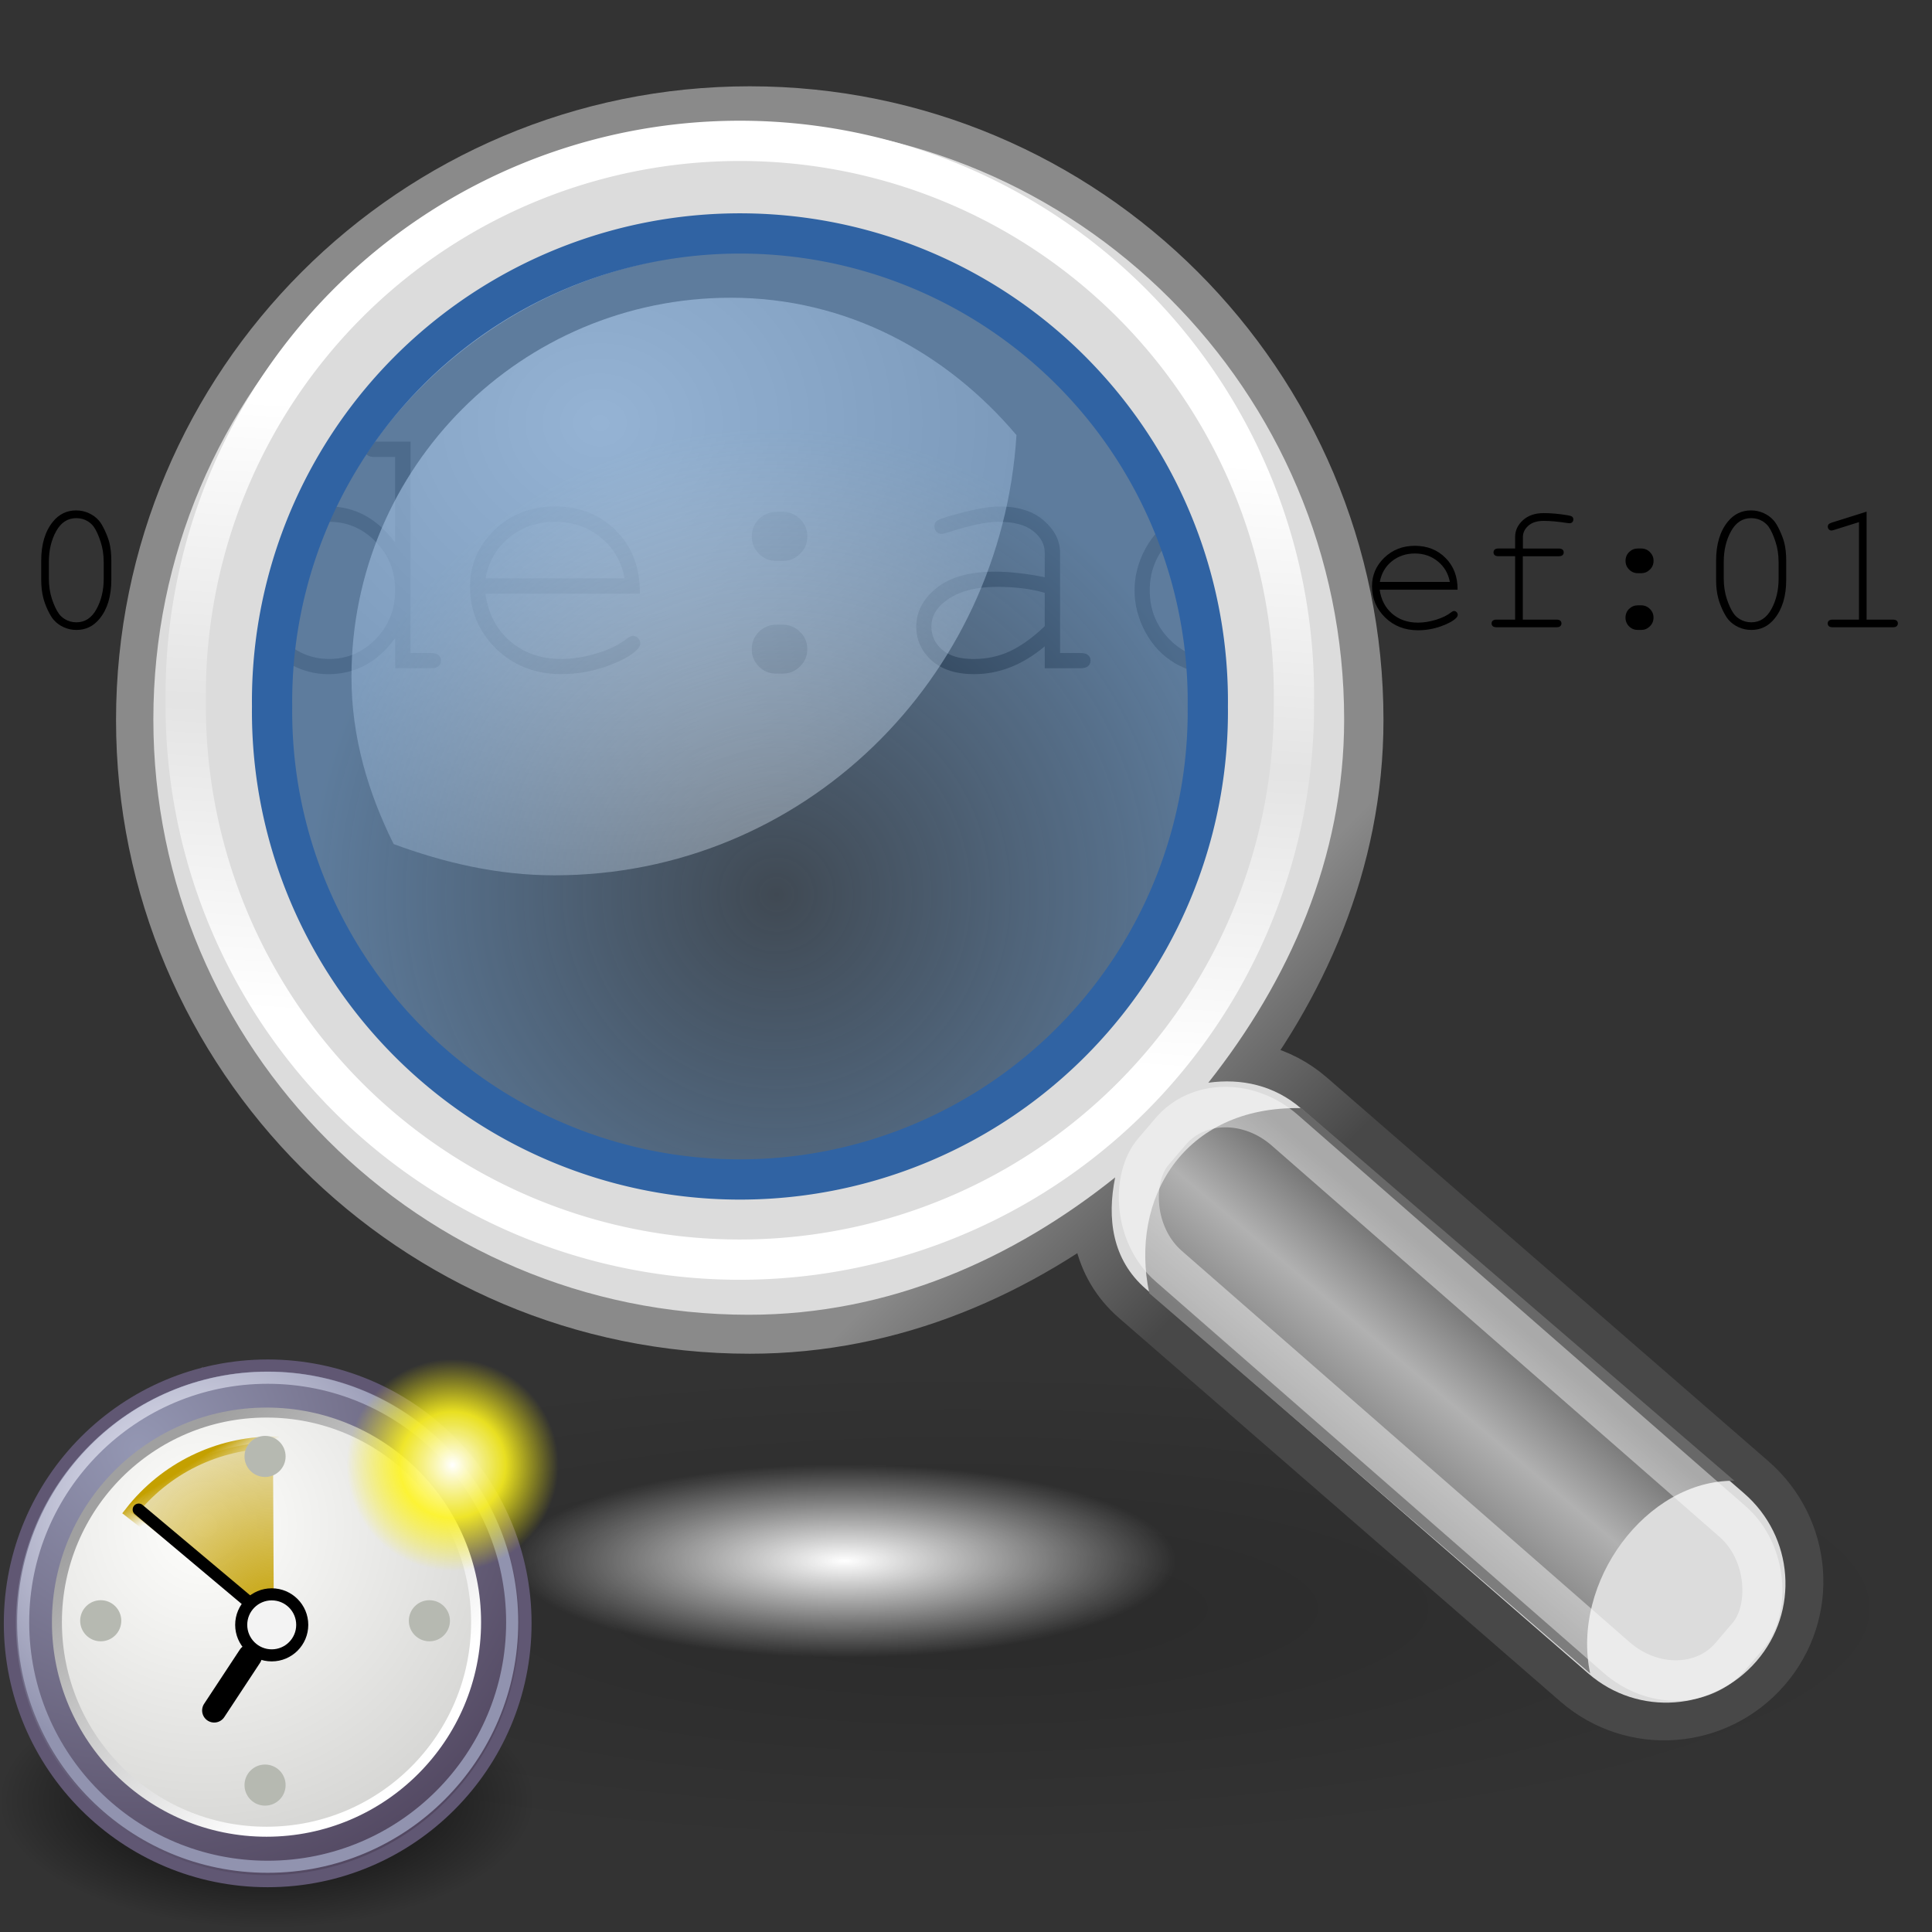 <?xml version="1.0" encoding="UTF-8" standalone="no"?>
<!-- Created with Inkscape (http://www.inkscape.org/) -->

<svg
   xmlns:dc="http://purl.org/dc/elements/1.1/"
   xmlns:cc="http://creativecommons.org/ns#"
   xmlns:rdf="http://www.w3.org/1999/02/22-rdf-syntax-ns#"
   xmlns:svg="http://www.w3.org/2000/svg"
   xmlns="http://www.w3.org/2000/svg"
   xmlns:xlink="http://www.w3.org/1999/xlink"
   xmlns:sodipodi="http://sodipodi.sourceforge.net/DTD/sodipodi-0.dtd"
   xmlns:inkscape="http://www.inkscape.org/namespaces/inkscape"
   sodipodi:docname="macwatch.svg"
   inkscape:version="0.48.0 r9654"
   sodipodi:version="0.32"
   id="svg11300"
   height="48px"
   width="48px"
   inkscape:output_extension="org.inkscape.output.svg.inkscape"
   inkscape:export-filename="/home/ica/jodal/Desktop/images/toolbox/tools/machinetracker.png"
   inkscape:export-xdpi="75"
   inkscape:export-ydpi="75"
   sodipodi:modified="TRUE"
   version="1.1">
  <rect width="100%" height="100%" fill="#333333" stroke="none"/>
  <defs
     id="defs3">
    <linearGradient
       id="linearGradient2846">
      <stop
         id="stop2848"
         offset="0"
         style="stop-color:#8a8a8a;stop-opacity:1;" />
      <stop
         id="stop2850"
         offset="1"
         style="stop-color:#484848;stop-opacity:1;" />
    </linearGradient>
    <linearGradient
       id="linearGradient2366">
      <stop
         id="stop2368"
         offset="0"
         style="stop-color:#ffffff;stop-opacity:1;" />
      <stop
         style="stop-color:#ffffff;stop-opacity:0.219;"
         offset="0.5"
         id="stop2374" />
      <stop
         id="stop2370"
         offset="1"
         style="stop-color:#ffffff;stop-opacity:1;" />
    </linearGradient>
    <linearGradient
       inkscape:collect="always"
       id="linearGradient4487">
      <stop
         style="stop-color:#ffffff;stop-opacity:1;"
         offset="0"
         id="stop4489" />
      <stop
         style="stop-color:#ffffff;stop-opacity:0;"
         offset="1"
         id="stop4491" />
    </linearGradient>
    <linearGradient
       inkscape:collect="always"
       id="linearGradient4477">
      <stop
         style="stop-color:#000000;stop-opacity:1;"
         offset="0"
         id="stop4479" />
      <stop
         style="stop-color:#000000;stop-opacity:0;"
         offset="1"
         id="stop4481" />
    </linearGradient>
    <linearGradient
       id="linearGradient4467">
      <stop
         style="stop-color:#ffffff;stop-opacity:1;"
         offset="0"
         id="stop4469" />
      <stop
         style="stop-color:#ffffff;stop-opacity:0.248;"
         offset="1"
         id="stop4471" />
    </linearGradient>
    <linearGradient
       id="linearGradient4454">
      <stop
         style="stop-color:#729fcf;stop-opacity:0.208;"
         offset="0"
         id="stop4456" />
      <stop
         style="stop-color:#729fcf;stop-opacity:0.676;"
         offset="1"
         id="stop4458" />
    </linearGradient>
    <linearGradient
       id="linearGradient4440">
      <stop
         style="stop-color:#7d7d7d;stop-opacity:1;"
         offset="0"
         id="stop4442" />
      <stop
         id="stop4448"
         offset="0.5"
         style="stop-color:#b1b1b1;stop-opacity:1;" />
      <stop
         style="stop-color:#686868;stop-opacity:1;"
         offset="1"
         id="stop4444" />
    </linearGradient>
    <linearGradient
       inkscape:collect="always"
       xlink:href="#linearGradient4440"
       id="linearGradient4446"
       x1="30.656"
       y1="34"
       x2="33.219"
       y2="31.062"
       gradientUnits="userSpaceOnUse"
       gradientTransform="matrix(1.335,0,0,1.291,-6.974,-7.461)" />
    <radialGradient
       inkscape:collect="always"
       xlink:href="#linearGradient4454"
       id="radialGradient4460"
       cx="18.241"
       cy="21.818"
       fx="18.241"
       fy="21.818"
       r="8.309"
       gradientUnits="userSpaceOnUse" />
    <radialGradient
       inkscape:collect="always"
       xlink:href="#linearGradient4467"
       id="radialGradient4473"
       cx="15.414"
       cy="13.078"
       fx="15.414"
       fy="13.078"
       r="6.656"
       gradientTransform="matrix(2.593,-7.746900e-24,-5.714443e-24,2.252,-25.06,-18.941)"
       gradientUnits="userSpaceOnUse" />
    <radialGradient
       inkscape:collect="always"
       xlink:href="#linearGradient4487"
       id="radialGradient4493"
       cx="24.13"
       cy="37.968"
       fx="24.13"
       fy="37.968"
       r="16.529"
       gradientTransform="matrix(1,0,0,0.238,3.152859e-15,28.933)"
       gradientUnits="userSpaceOnUse" />
    <linearGradient
       gradientUnits="userSpaceOnUse"
       y2="25.743"
       x2="17.501"
       y1="13.602"
       x1="18.293"
       id="linearGradient2372"
       xlink:href="#linearGradient2366"
       inkscape:collect="always" />
    <radialGradient
       r="16.529"
       fy="37.968"
       fx="24.13"
       cy="37.968"
       cx="24.13"
       gradientTransform="matrix(1,0,0,0.238,-2.471981e-16,28.933)"
       gradientUnits="userSpaceOnUse"
       id="radialGradient2842"
       xlink:href="#linearGradient4477"
       inkscape:collect="always" />
    <linearGradient
       gradientUnits="userSpaceOnUse"
       y2="30.558"
       x2="31.336"
       y1="26.58"
       x1="27.366"
       id="linearGradient2852"
       xlink:href="#linearGradient2846"
       inkscape:collect="always" />
    <radialGradient
       inkscape:collect="always"
       xlink:href="#linearGradient3816"
       id="radialGradient3822"
       cx="31.113"
       cy="19.009"
       fx="31.113"
       fy="19.009"
       r="8.662"
       gradientUnits="userSpaceOnUse" />
    <linearGradient
       inkscape:collect="always"
       id="linearGradient3816">
      <stop
         style="stop-color:#000000;stop-opacity:1;"
         offset="0"
         id="stop3818" />
      <stop
         style="stop-color:#000000;stop-opacity:0;"
         offset="1"
         id="stop3820" />
    </linearGradient>
    <linearGradient
       inkscape:collect="always"
       xlink:href="#linearGradient2152"
       id="linearGradient4307"
       gradientUnits="userSpaceOnUse"
       gradientTransform="matrix(3.124,0,0,0.97,-31.888,-19.595)"
       x1="8.916"
       y1="37.197"
       x2="9.886"
       y2="52.091" />
    <linearGradient
       id="linearGradient2152">
      <stop
         id="stop2154"
         offset="0"
         style="stop-color:#9aa29a;stop-opacity:1;" />
      <stop
         id="stop2156"
         offset="1"
         style="stop-color:#b5beb5;stop-opacity:1;" />
    </linearGradient>
    <radialGradient
       inkscape:collect="always"
       xlink:href="#linearGradient37935"
       id="radialGradient5212"
       gradientUnits="userSpaceOnUse"
       cx="8.747"
       cy="6.828"
       fx="8.747"
       fy="6.828"
       r="29.89" />
    <linearGradient
       id="linearGradient37935">
      <stop
         id="stop37937"
         offset="0"
         style="stop-color:#9497b3;stop-opacity:1;" />
      <stop
         id="stop37939"
         offset="1"
         style="stop-color:#4c4059;stop-opacity:1;" />
    </linearGradient>
    <radialGradient
       inkscape:collect="always"
       xlink:href="#linearGradient2145"
       id="radialGradient4311"
       gradientUnits="userSpaceOnUse"
       cx="11.902"
       cy="10.045"
       fx="11.902"
       fy="10.045"
       r="29.293" />
    <linearGradient
       id="linearGradient2145">
      <stop
         style="stop-color:#fffffd;stop-opacity:1;"
         offset="0"
         id="stop2147" />
      <stop
         style="stop-color:#cbcbc9;stop-opacity:1;"
         offset="1"
         id="stop2149" />
    </linearGradient>
    <linearGradient
       inkscape:collect="always"
       xlink:href="#linearGradient42174"
       id="linearGradient4313"
       gradientUnits="userSpaceOnUse"
       x1="6.342"
       y1="7.789"
       x2="22.218"
       y2="25.884" />
    <linearGradient
       id="linearGradient42174">
      <stop
         style="stop-color:#a0a0a0;stop-opacity:1;"
         offset="0"
         id="stop42176" />
      <stop
         style="stop-color:#ffffff;stop-opacity:1;"
         offset="1"
         id="stop42178" />
    </linearGradient>
    <radialGradient
       inkscape:collect="always"
       xlink:href="#linearGradient5196"
       id="radialGradient5202"
       cx="23.375"
       cy="10.973"
       fx="23.375"
       fy="10.973"
       r="3.348"
       gradientTransform="matrix(3.63,0,0,3.742,-61.486,-29.186)"
       gradientUnits="userSpaceOnUse" />
    <linearGradient
       inkscape:collect="always"
       id="linearGradient5196">
      <stop
         style="stop-color:#c4a000;stop-opacity:1;"
         offset="0"
         id="stop5198" />
      <stop
         style="stop-color:#c4a000;stop-opacity:0;"
         offset="1"
         id="stop5200" />
    </linearGradient>
    <linearGradient
       inkscape:collect="always"
       xlink:href="#linearGradient5204"
       id="linearGradient5210"
       x1="19.667"
       y1="4.257"
       x2="20.33"
       y2="5.285"
       gradientUnits="userSpaceOnUse" />
    <linearGradient
       inkscape:collect="always"
       id="linearGradient5204">
      <stop
         style="stop-color:#c4a000;stop-opacity:1;"
         offset="0"
         id="stop5206" />
      <stop
         style="stop-color:#c4a000;stop-opacity:0;"
         offset="1"
         id="stop5208" />
    </linearGradient>
    <radialGradient
       inkscape:collect="always"
       xlink:href="#linearGradient10653"
       id="radialGradient4309"
       gradientUnits="userSpaceOnUse"
       cx="11.329"
       cy="10.584"
       fx="11.329"
       fy="10.584"
       r="15.532" />
    <linearGradient
       id="linearGradient10653">
      <stop
         style="stop-color:#f3f4ff;stop-opacity:1;"
         offset="0"
         id="stop10655" />
      <stop
         style="stop-color:#9193af;stop-opacity:1;"
         offset="1"
         id="stop10657" />
    </linearGradient>
    <radialGradient
       inkscape:collect="always"
       xlink:href="#linearGradient12512"
       id="radialGradient278"
       gradientUnits="userSpaceOnUse"
       cx="55"
       cy="125"
       fx="55"
       fy="125"
       r="14.375" />
    <linearGradient
       id="linearGradient12512">
      <stop
         style="stop-color:#ffffff;stop-opacity:1;"
         offset="0"
         id="stop12513" />
      <stop
         style="stop-color:#fff520;stop-opacity:0.891;"
         offset="0.5"
         id="stop12517" />
      <stop
         style="stop-color:#fff300;stop-opacity:0;"
         offset="1"
         id="stop12514" />
    </linearGradient>
    <radialGradient
       r="14.375"
       fy="125"
       fx="55"
       cy="125"
       cx="55"
       gradientUnits="userSpaceOnUse"
       id="radialGradient3191"
       xlink:href="#linearGradient12512"
       inkscape:collect="always" />
  </defs>
  <sodipodi:namedview
     stroke="#3465a4"
     inkscape:window-y="17"
     inkscape:window-x="0"
     inkscape:window-height="1181"
     inkscape:window-width="958"
     inkscape:showpageshadow="false"
     inkscape:document-units="px"
     inkscape:grid-bbox="true"
     showgrid="false"
     inkscape:current-layer="text3022"
     inkscape:cy="23.07052"
     inkscape:cx="13.230866"
     inkscape:zoom="11.313708"
     inkscape:pageshadow="2"
     inkscape:pageopacity="1"
     borderopacity="0.255"
     bordercolor="#666666"
     pagecolor="#ffffff"
     id="base"
     fill="#729fcf"
     inkscape:window-maximized="0" />
  <g
     inkscape:groupmode="layer"
     inkscape:label="Layer 1"
     id="layer1">
    <g
       style="font-size:15.305px;font-style:normal;font-variant:normal;font-weight:normal;font-stretch:normal;line-height:125%;letter-spacing:0px;word-spacing:0px;fill:#000000;fill-opacity:1;stroke:none;font-family:Courier New;-inkscape-font-specification:Courier New"
       id="text3022-6">
      <path
         d="m 10.199,10.973 0,5.251 0.502,0 c 0.093,10e-7 0.158,0.018 0.197,0.054 0.039,0.033 0.058,0.078 0.058,0.135 -5e-6,0.054 -0.019,0.099 -0.058,0.135 -0.039,0.036 -0.105,0.054 -0.197,0.054 l -0.883,0 0,-0.749 c -0.436,0.598 -0.991,0.897 -1.664,0.897 -0.341,0 -0.668,-0.09 -0.982,-0.269 C 6.861,16.297 6.615,16.039 6.432,15.704 6.253,15.369 6.163,15.024 6.163,14.668 c -6e-7,-0.359 0.09,-0.704 0.269,-1.036 0.182,-0.335 0.429,-0.593 0.74,-0.776 0.314,-0.182 0.643,-0.274 0.986,-0.274 0.658,4e-6 1.211,0.299 1.659,0.897 l 0,-2.125 -0.502,0 c -0.093,5e-6 -0.158,-0.018 -0.197,-0.054 -0.039,-0.036 -0.058,-0.082 -0.058,-0.139 -3.5e-6,-0.054 0.019,-0.099 0.058,-0.135 0.039,-0.036 0.105,-0.054 0.197,-0.054 l 0.883,0 M 9.818,14.668 C 9.818,14.19 9.656,13.786 9.333,13.457 9.011,13.129 8.626,12.964 8.181,12.964 c -0.448,3e-6 -0.834,0.164 -1.157,0.493 -0.323,0.329 -0.484,0.732 -0.484,1.211 -1e-6,0.475 0.161,0.879 0.484,1.211 0.323,0.329 0.708,0.493 1.157,0.493 0.445,10e-7 0.83,-0.164 1.152,-0.493 0.323,-0.332 0.484,-0.735 0.484,-1.211"
         style="font-size:9.183px"
         id="path3210" />
      <path
         d="m 15.898,14.749 -3.838,0 c 0.066,0.487 0.269,0.88 0.61,1.179 0.344,0.296 0.768,0.444 1.273,0.444 0.281,10e-7 0.575,-0.046 0.883,-0.139 0.308,-0.093 0.559,-0.215 0.753,-0.368 0.057,-0.045 0.106,-0.067 0.148,-0.067 0.048,1e-6 0.09,0.019 0.126,0.058 0.036,0.036 0.054,0.079 0.054,0.13 -5e-6,0.051 -0.024,0.1 -0.072,0.148 -0.143,0.149 -0.399,0.29 -0.767,0.421 -0.365,0.129 -0.74,0.193 -1.125,0.193 -0.646,0 -1.185,-0.211 -1.619,-0.632 -0.43,-0.424 -0.646,-0.937 -0.646,-1.538 -10e-7,-0.547 0.202,-1.016 0.605,-1.408 0.407,-0.392 0.909,-0.587 1.507,-0.587 0.616,4e-6 1.122,0.202 1.52,0.605 0.398,0.401 0.593,0.921 0.587,1.56 m -0.381,-0.381 c -0.075,-0.416 -0.272,-0.753 -0.592,-1.013 -0.317,-0.26 -0.695,-0.39 -1.134,-0.39 -0.439,3e-6 -0.818,0.129 -1.134,0.386 -0.317,0.257 -0.514,0.596 -0.592,1.018 l 3.453,0"
         style="font-size:9.183px"
         id="path3212" />
      <path
         d="m 19.288,12.718 0.161,0 c 0.167,4e-6 0.311,0.06 0.43,0.179 0.12,0.12 0.179,0.262 0.179,0.426 -4e-6,0.176 -0.061,0.323 -0.184,0.439 -0.12,0.117 -0.262,0.175 -0.426,0.175 l -0.161,0 c -0.167,3e-6 -0.311,-0.06 -0.43,-0.179 -0.12,-0.12 -0.179,-0.262 -0.179,-0.426 -2e-6,-0.176 0.06,-0.323 0.179,-0.439 0.123,-0.117 0.266,-0.175 0.43,-0.175 m 0,2.803 0.161,0 c 0.167,10e-7 0.311,0.06 0.43,0.179 0.12,0.117 0.179,0.259 0.179,0.426 -4e-6,0.173 -0.061,0.318 -0.184,0.435 -0.12,0.117 -0.262,0.175 -0.426,0.175 l -0.161,0 c -0.167,0 -0.311,-0.058 -0.43,-0.175 -0.12,-0.12 -0.179,-0.263 -0.179,-0.43 -2e-6,-0.173 0.06,-0.318 0.179,-0.435 0.123,-0.117 0.266,-0.175 0.43,-0.175"
         style="font-size:9.183px"
         id="path3214" />
      <path
         d="m 25.956,16.601 0,-0.543 c -0.547,0.46 -1.131,0.691 -1.753,0.691 -0.451,0 -0.804,-0.114 -1.058,-0.341 -0.254,-0.23 -0.381,-0.511 -0.381,-0.843 -10e-7,-0.365 0.167,-0.683 0.502,-0.955 0.335,-0.272 0.824,-0.408 1.466,-0.408 0.173,2e-6 0.362,0.012 0.565,0.036 0.203,0.021 0.423,0.055 0.659,0.103 l 0,-0.61 c -4e-6,-0.206 -0.096,-0.386 -0.287,-0.538 -0.191,-0.152 -0.478,-0.229 -0.861,-0.229 -0.293,3e-6 -0.704,0.085 -1.233,0.256 -0.096,0.03 -0.157,0.045 -0.184,0.045 -0.048,3e-6 -0.09,-0.018 -0.126,-0.054 -0.033,-0.036 -0.049,-0.081 -0.049,-0.135 -1e-6,-0.051 0.015,-0.091 0.045,-0.121 0.042,-0.045 0.211,-0.106 0.507,-0.184 0.466,-0.126 0.819,-0.188 1.058,-0.188 0.475,4e-6 0.846,0.118 1.112,0.354 0.266,0.233 0.399,0.498 0.399,0.794 l 0,2.493 0.502,0 c 0.093,10e-7 0.158,0.018 0.197,0.054 0.039,0.033 0.058,0.078 0.058,0.135 -5e-6,0.054 -0.019,0.099 -0.058,0.135 -0.039,0.036 -0.105,0.054 -0.197,0.054 l -0.883,0 m 0,-1.874 c -0.176,-0.051 -0.363,-0.088 -0.561,-0.112 -0.197,-0.024 -0.405,-0.036 -0.623,-0.036 -0.547,2e-6 -0.975,0.118 -1.282,0.354 -0.233,0.176 -0.35,0.387 -0.35,0.632 -1e-6,0.227 0.088,0.419 0.265,0.574 0.179,0.155 0.439,0.233 0.78,0.233 0.326,10e-7 0.628,-0.064 0.906,-0.193 0.281,-0.132 0.569,-0.339 0.865,-0.623 l 0,-0.83"
         style="font-size:9.183px"
         id="path3216" />
      <path
         d="m 32.224,10.973 0,5.251 0.502,0 c 0.093,10e-7 0.158,0.018 0.197,0.054 0.039,0.033 0.058,0.078 0.058,0.135 -5e-6,0.054 -0.019,0.099 -0.058,0.135 -0.039,0.036 -0.105,0.054 -0.197,0.054 l -0.883,0 0,-0.749 c -0.436,0.598 -0.991,0.897 -1.664,0.897 -0.341,0 -0.668,-0.09 -0.982,-0.269 -0.311,-0.182 -0.558,-0.441 -0.74,-0.776 -0.179,-0.335 -0.269,-0.68 -0.269,-1.036 -1e-6,-0.359 0.09,-0.704 0.269,-1.036 0.182,-0.335 0.429,-0.593 0.74,-0.776 0.314,-0.182 0.643,-0.274 0.986,-0.274 0.658,4e-6 1.211,0.299 1.659,0.897 l 0,-2.125 -0.502,0 c -0.093,5e-6 -0.158,-0.018 -0.197,-0.054 -0.039,-0.036 -0.058,-0.082 -0.058,-0.139 -3e-6,-0.054 0.019,-0.099 0.058,-0.135 0.039,-0.036 0.105,-0.054 0.197,-0.054 l 0.883,0 m -0.381,3.695 c -4e-6,-0.478 -0.161,-0.882 -0.484,-1.211 -0.323,-0.329 -0.707,-0.493 -1.152,-0.493 -0.448,3e-6 -0.834,0.164 -1.157,0.493 -0.323,0.329 -0.484,0.732 -0.484,1.211 -1e-6,0.475 0.161,0.879 0.484,1.211 0.323,0.329 0.708,0.493 1.157,0.493 0.445,10e-7 0.83,-0.164 1.152,-0.493 0.323,-0.332 0.484,-0.735 0.484,-1.211"
         style="font-size:9.183px"
         id="path3218" />
    </g>
    <g
       id="g1772">
      <path
         sodipodi:type="arc"
         style="opacity:0.171;color:#000000;fill:url(#radialGradient2842);fill-opacity:1;fill-rule:evenodd;stroke:none;stroke-width:1;stroke-linecap:round;stroke-linejoin:miter;marker:none;marker-start:none;marker-mid:none;marker-end:none;stroke-miterlimit:10;stroke-dasharray:none;stroke-dashoffset:0;stroke-opacity:1;visibility:visible;display:inline;overflow:visible;"
         id="path4475"
         sodipodi:cx="24.130018"
         sodipodi:cy="37.967922"
         sodipodi:rx="16.528622"
         sodipodi:ry="3.9332814"
         d="M 40.659 37.968 A 16.529 3.933 0 1 1  7.601,37.968 A 16.529 3.933 0 1 1  40.659 37.968 z"
         transform="matrix(1.446,0,0,1.52,-10.975,-17.752)" />
      <path
         sodipodi:nodetypes="csscccscccscczzzz"
         id="path2844"
         d="M 18.628,3.144 C 10.488,3.144 3.883,9.749 3.883,17.888 C 3.883,26.027 10.488,32.633 18.628,32.633 C 22.107,32.633 25.179,31.249 27.701,29.231 C 27.496,30.237 27.623,31.266 28.457,31.99 L 39.422,41.518 C 40.655,42.589 42.509,42.449 43.58,41.215 C 44.652,39.982 44.511,38.128 43.278,37.057 L 32.314,27.529 C 31.642,26.946 30.821,26.773 30.008,26.886 C 31.994,24.374 33.372,21.338 33.372,17.888 C 33.372,9.749 26.767,3.144 18.628,3.144 z M 18.552,4.37 C 26.191,4.37 31.844,9.159 31.844,17.662 C 31.844,26.337 26.027,30.953 18.552,30.953 C 11.249,30.953 5.26,25.475 5.26,17.662 C 5.26,9.677 11.085,4.37 18.552,4.37 z "
         style="opacity:1;color:#000000;fill:#dcdcdc;fill-opacity:1;fill-rule:evenodd;stroke:url(#linearGradient2852);stroke-width:2;stroke-linecap:round;stroke-linejoin:miter;marker:none;marker-start:none;marker-mid:none;marker-end:none;stroke-miterlimit:10;stroke-dasharray:none;stroke-dashoffset:0;stroke-opacity:1;visibility:visible;display:inline;overflow:visible;" />
      <path
         style="opacity:1;color:#000000;fill:#dcdcdc;fill-opacity:1;fill-rule:evenodd;stroke:none;stroke-width:1;stroke-linecap:round;stroke-linejoin:miter;marker:none;marker-start:none;marker-mid:none;marker-end:none;stroke-miterlimit:10;stroke-dasharray:none;stroke-dashoffset:0;stroke-opacity:1;visibility:visible;display:inline;overflow:visible;"
         d="M 18.603,3.08 C 10.437,3.08 3.81,9.707 3.81,17.873 C 3.81,26.038 10.437,32.665 18.603,32.665 C 22.094,32.665 25.175,31.276 27.706,29.252 C 27.5,30.262 27.628,31.294 28.465,32.02 L 39.464,41.579 C 40.701,42.653 42.562,42.513 43.636,41.275 C 44.711,40.038 44.57,38.178 43.333,37.103 L 32.333,27.545 C 31.66,26.96 30.836,26.786 30.02,26.9 C 32.013,24.379 33.395,21.333 33.395,17.873 C 33.395,9.707 26.768,3.08 18.603,3.08 z M 18.527,6.266 C 24.808,6.266 29.906,11.364 29.906,17.645 C 29.906,23.926 24.808,29.024 18.527,29.024 C 12.246,29.024 7.148,23.926 7.148,17.645 C 7.148,11.364 12.246,6.266 18.527,6.266 z "
         id="path4430" />
      <path
         style="opacity:1;color:#000000;fill:url(#linearGradient4446);fill-opacity:1;fill-rule:evenodd;stroke:none;stroke-width:1;stroke-linecap:round;stroke-linejoin:miter;marker:none;marker-start:none;marker-mid:none;marker-end:none;stroke-miterlimit:10;stroke-dasharray:none;stroke-dashoffset:0;stroke-opacity:1;visibility:visible;display:inline;overflow:visible;"
         d="M 39.507,41.578 C 39.028,39.305 40.904,36.766 43.091,36.789 C 43.091,36.789 32.331,27.531 32.331,27.531 C 29.386,27.474 28.061,29.804 28.554,32.131 L 39.507,41.578 z "
         id="path4438"
         sodipodi:nodetypes="ccccc" />
      <path
         sodipodi:type="arc"
         style="opacity:1;color:#000000;fill:none;fill-opacity:1;fill-rule:evenodd;stroke:url(#linearGradient2372);stroke-width:0.803;stroke-linecap:round;stroke-linejoin:miter;marker:none;marker-start:none;marker-mid:none;marker-end:none;stroke-miterlimit:10;stroke-dasharray:none;stroke-dashoffset:0;stroke-opacity:1;visibility:visible;display:inline;overflow:visible;"
         id="path4450"
         sodipodi:cx="17.500893"
         sodipodi:cy="18.920233"
         sodipodi:rx="11.048544"
         sodipodi:ry="11.048544"
         d="M 28.549 18.92 A 11.049 11.049 0 1 1  6.452,18.92 A 11.049 11.049 0 1 1  28.549 18.92 z"
         transform="matrix(1.246,0,0,1.246,-3.425,-6.177)" />
      <path
         transform="matrix(0.498,0,0,0.61,8.974,15.619)"
         d="M 40.659 37.968 A 16.529 3.933 0 1 1  7.601,37.968 A 16.529 3.933 0 1 1  40.659 37.968 z"
         sodipodi:ry="3.9332814"
         sodipodi:rx="16.528622"
         sodipodi:cy="37.967922"
         sodipodi:cx="24.130018"
         id="path4485"
         style="opacity:1;color:#000000;fill:url(#radialGradient4493);fill-opacity:1;fill-rule:evenodd;stroke:none;stroke-width:1;stroke-linecap:round;stroke-linejoin:miter;marker:none;marker-start:none;marker-mid:none;marker-end:none;stroke-miterlimit:10;stroke-dasharray:none;stroke-dashoffset:0;stroke-opacity:1;visibility:visible;display:inline;overflow:visible;"
         sodipodi:type="arc" />
      <rect
         style="opacity:0.433;color:#000000;fill:none;fill-opacity:1;fill-rule:evenodd;stroke:#ffffff;stroke-width:1;stroke-linecap:round;stroke-linejoin:miter;marker:none;marker-start:none;marker-mid:none;marker-end:none;stroke-miterlimit:10;stroke-dasharray:none;stroke-dashoffset:0;stroke-opacity:1;visibility:visible;display:inline;overflow:visible;"
         id="rect4495"
         width="19.048"
         height="4.44"
         x="40.373"
         y="0.141"
         rx="2.137"
         ry="1.888"
         transform="matrix(0.753,0.658,-0.649,0.761,0,0)" />
      <path
         style="opacity:0.834;color:#000000;fill:url(#radialGradient4473);fill-opacity:1;fill-rule:evenodd;stroke:none;stroke-width:1;stroke-linecap:round;stroke-linejoin:miter;marker:none;marker-start:none;marker-mid:none;marker-end:none;stroke-miterlimit:10;stroke-dasharray:none;stroke-dashoffset:0;stroke-opacity:1;visibility:visible;display:inline;overflow:visible;"
         d="M 18.157,7.397 C 12.949,7.397 8.732,11.614 8.732,16.821 C 8.732,18.325 9.153,19.709 9.78,20.971 C 11.032,21.433 12.362,21.747 13.774,21.747 C 19.945,21.747 24.874,16.885 25.254,10.81 C 23.523,8.764 21.044,7.397 18.157,7.397 z "
         id="path4462" />
      <path
         sodipodi:type="arc"
         style="color:#000000;fill:url(#radialGradient4460);fill-opacity:1;fill-rule:evenodd;stroke:#3063a3;stroke-width:0.715;stroke-linecap:round;stroke-linejoin:miter;stroke-miterlimit:10;stroke-dashoffset:0;stroke-opacity:1;marker:none;marker-start:none;marker-mid:none;marker-end:none;visibility:visible;"
         id="path4452"
         sodipodi:cx="17.589281"
         sodipodi:cy="18.478292"
         sodipodi:rx="8.3085051"
         sodipodi:ry="8.3085051"
         d="M 25.898 18.478 A 8.309 8.309 0 1 1  9.281,18.478 A 8.309 8.309 0 1 1  25.898 18.478 z"
         transform="matrix(1.399,0,0,1.399,-6.224,-8.299)" />
    </g>
    <g
       style="font-size:7.711px;font-style:normal;font-variant:normal;font-weight:normal;font-stretch:normal;line-height:125%;letter-spacing:0px;word-spacing:0px;fill:#000000;fill-opacity:1;stroke:none;font-family:Courier New;-inkscape-font-specification:Courier New"
       id="text3022">
      <path
         d="m 2.766,13.932 0,0.47 c -2.3e-6,0.408 -0.097,0.731 -0.291,0.969 -0.152,0.187 -0.344,0.28 -0.576,0.28 -0.111,0 -0.217,-0.023 -0.316,-0.068 -0.098,-0.044 -0.181,-0.105 -0.251,-0.185 -0.044,-0.05 -0.092,-0.13 -0.145,-0.239 C 1.136,15.049 1.099,14.948 1.076,14.856 1.042,14.727 1.024,14.575 1.024,14.402 l 0,-0.47 c -5e-7,-0.41 0.097,-0.733 0.291,-0.971 0.152,-0.187 0.344,-0.28 0.576,-0.28 0.113,3e-6 0.218,0.023 0.316,0.068 0.098,0.044 0.181,0.105 0.251,0.185 0.045,0.051 0.093,0.132 0.145,0.242 0.051,0.11 0.089,0.21 0.113,0.3 0.033,0.13 0.05,0.282 0.05,0.456 m -0.19,0.025 c -2.1e-6,-0.179 -0.026,-0.346 -0.077,-0.499 -0.05,-0.155 -0.106,-0.279 -0.169,-0.37 -0.038,-0.053 -0.087,-0.098 -0.147,-0.136 -0.086,-0.053 -0.182,-0.079 -0.289,-0.079 -0.212,2e-6 -0.379,0.108 -0.499,0.325 -0.12,0.217 -0.181,0.47 -0.181,0.759 l 0,0.418 c -7e-7,0.179 0.025,0.346 0.075,0.502 0.051,0.155 0.109,0.279 0.174,0.37 0.036,0.051 0.084,0.096 0.145,0.133 0.086,0.054 0.183,0.081 0.291,0.081 0.211,1e-6 0.377,-0.108 0.497,-0.325 0.12,-0.218 0.181,-0.472 0.181,-0.761 l 0,-0.418"
         style="font-size:4.627px"
         id="path3036" />
      <path
         d="m 36.212,14.651 -1.934,0 c 0.033,0.245 0.136,0.444 0.307,0.594 0.173,0.149 0.387,0.224 0.642,0.224 0.142,0 0.29,-0.023 0.445,-0.07 0.155,-0.047 0.282,-0.108 0.38,-0.185 0.029,-0.023 0.053,-0.034 0.075,-0.034 0.024,0 0.045,0.01 0.063,0.029 0.018,0.018 0.027,0.04 0.027,0.066 -2e-6,0.026 -0.012,0.05 -0.036,0.075 -0.072,0.075 -0.201,0.146 -0.386,0.212 -0.184,0.065 -0.373,0.097 -0.567,0.097 -0.325,0 -0.597,-0.106 -0.816,-0.319 -0.217,-0.214 -0.325,-0.472 -0.325,-0.775 0,-0.276 0.102,-0.512 0.305,-0.709 0.205,-0.197 0.458,-0.296 0.759,-0.296 0.31,2e-6 0.566,0.102 0.766,0.305 0.2,0.202 0.299,0.464 0.296,0.786 m -0.192,-0.192 c -0.038,-0.209 -0.137,-0.38 -0.298,-0.511 -0.16,-0.131 -0.35,-0.197 -0.572,-0.197 -0.221,2e-6 -0.412,0.065 -0.572,0.194 -0.16,0.13 -0.259,0.3 -0.298,0.513 l 1.739,0"
         style="font-size:4.627px"
         id="path3060" />
      <path
         d="m 37.834,13.819 0,1.575 0.834,0 c 0.045,0 0.078,0.009 0.097,0.027 0.02,0.017 0.029,0.039 0.029,0.068 -2e-6,0.027 -0.01,0.05 -0.029,0.068 -0.02,0.018 -0.052,0.027 -0.097,0.027 l -1.484,0 c -0.045,0 -0.078,-0.009 -0.097,-0.027 -0.02,-0.018 -0.029,-0.041 -0.029,-0.068 -10e-7,-0.029 0.01,-0.051 0.029,-0.068 0.02,-0.018 0.052,-0.027 0.097,-0.027 l 0.459,0 0,-1.575 -0.411,0 c -0.045,2e-6 -0.078,-0.009 -0.097,-0.027 -0.02,-0.018 -0.029,-0.041 -0.029,-0.07 -1e-6,-0.027 0.01,-0.05 0.029,-0.068 0.02,-0.018 0.052,-0.027 0.097,-0.027 l 0.411,0 0,-0.287 c -10e-7,-0.16 0.065,-0.298 0.194,-0.416 0.13,-0.117 0.301,-0.176 0.515,-0.176 0.179,3e-6 0.37,0.017 0.574,0.05 0.077,0.012 0.123,0.026 0.138,0.043 0.017,0.017 0.025,0.038 0.025,0.066 -3e-6,0.027 -0.009,0.05 -0.027,0.068 -0.018,0.017 -0.042,0.025 -0.072,0.025 -0.012,3e-6 -0.032,-0.002 -0.061,-0.007 -0.227,-0.035 -0.419,-0.052 -0.576,-0.052 -0.166,2e-6 -0.294,0.041 -0.384,0.122 -0.089,0.081 -0.133,0.174 -0.133,0.278 l 0,0.287 0.888,0 c 0.045,2e-6 0.078,0.009 0.097,0.027 0.02,0.018 0.029,0.041 0.029,0.07 -2e-6,0.027 -0.01,0.05 -0.029,0.068 -0.02,0.018 -0.052,0.027 -0.097,0.027 l -0.888,0"
         style="font-size:4.627px"
         id="path3062" />
      <path
         d="m 40.694,13.627 0.081,0 c 0.084,2e-6 0.157,0.03 0.217,0.09 0.06,0.06 0.09,0.132 0.09,0.215 -2e-6,0.089 -0.031,0.163 -0.093,0.221 -0.06,0.059 -0.132,0.088 -0.215,0.088 l -0.081,0 c -0.084,10e-7 -0.157,-0.03 -0.217,-0.09 -0.06,-0.06 -0.09,-0.132 -0.09,-0.215 -10e-7,-0.089 0.03,-0.163 0.09,-0.221 0.062,-0.059 0.134,-0.088 0.217,-0.088 m 0,1.412 0.081,0 c 0.084,0 0.157,0.03 0.217,0.09 0.06,0.059 0.09,0.13 0.09,0.215 -2e-6,0.087 -0.031,0.16 -0.093,0.219 -0.06,0.059 -0.132,0.088 -0.215,0.088 l -0.081,0 c -0.084,0 -0.157,-0.029 -0.217,-0.088 -0.06,-0.06 -0.09,-0.133 -0.09,-0.217 -10e-7,-0.087 0.03,-0.16 0.09,-0.219 0.062,-0.059 0.134,-0.088 0.217,-0.088"
         style="font-size:4.627px"
         id="path3064" />
      <path
         d="m 44.378,13.932 0,0.47 c -3e-6,0.408 -0.097,0.731 -0.291,0.969 -0.152,0.187 -0.344,0.28 -0.576,0.28 -0.111,0 -0.217,-0.023 -0.316,-0.068 -0.098,-0.044 -0.181,-0.105 -0.251,-0.185 -0.044,-0.05 -0.092,-0.13 -0.145,-0.239 -0.051,-0.11 -0.088,-0.211 -0.111,-0.303 -0.035,-0.13 -0.052,-0.281 -0.052,-0.454 l 0,-0.47 c 0,-0.41 0.097,-0.733 0.291,-0.971 0.152,-0.187 0.344,-0.28 0.576,-0.28 0.113,3e-6 0.218,0.023 0.316,0.068 0.098,0.044 0.181,0.105 0.251,0.185 0.045,0.051 0.093,0.132 0.145,0.242 0.051,0.11 0.089,0.21 0.113,0.3 0.033,0.13 0.05,0.282 0.05,0.456 m -0.19,0.025 c -2e-6,-0.179 -0.026,-0.346 -0.077,-0.499 -0.05,-0.155 -0.106,-0.279 -0.169,-0.37 -0.038,-0.053 -0.087,-0.098 -0.147,-0.136 -0.086,-0.053 -0.182,-0.079 -0.289,-0.079 -0.212,2e-6 -0.379,0.108 -0.499,0.325 -0.12,0.217 -0.181,0.47 -0.181,0.759 l 0,0.418 c -1e-6,0.179 0.025,0.346 0.075,0.502 0.051,0.155 0.109,0.279 0.174,0.37 0.036,0.051 0.084,0.096 0.145,0.133 0.086,0.054 0.183,0.081 0.291,0.081 0.211,1e-6 0.377,-0.108 0.497,-0.325 0.12,-0.218 0.181,-0.472 0.181,-0.761 l 0,-0.418"
         style="font-size:4.627px"
         id="path3066" />
      <path
         d="m 46.375,12.71 0,2.684 0.651,0 c 0.045,0 0.078,0.009 0.097,0.027 0.02,0.017 0.029,0.039 0.029,0.068 -2e-6,0.027 -0.01,0.05 -0.029,0.068 -0.02,0.018 -0.052,0.027 -0.097,0.027 l -1.491,0 c -0.045,0 -0.078,-0.009 -0.097,-0.027 -0.02,-0.018 -0.029,-0.041 -0.029,-0.068 0,-0.029 0.01,-0.051 0.029,-0.068 0.02,-0.018 0.052,-0.027 0.097,-0.027 l 0.651,0 0,-2.422 -0.619,0.194 c -0.03,0.009 -0.052,0.014 -0.066,0.014 -0.023,3e-6 -0.044,-0.009 -0.063,-0.027 -0.018,-0.02 -0.027,-0.042 -0.027,-0.068 0,-0.023 0.007,-0.044 0.023,-0.063 0.012,-0.012 0.037,-0.025 0.075,-0.038 l 0.867,-0.273"
         style="font-size:4.627px"
         id="path3068" />
      <g
         id="g3034"
         transform="matrix(0.3,0,0,0.3,-0.501,33.563)">
        <path
           transform="matrix(2.563,0,0,1.22,-55.984,14.041)"
           sodipodi:type="arc"
           style="color:#000000;fill:url(#radialGradient3822);fill-opacity:1;fill-rule:evenodd;stroke:none;stroke-width:1px;marker:none;visibility:visible;display:inline;overflow:visible"
           id="path4318"
           sodipodi:cx="31.112698"
           sodipodi:cy="19.008621"
           sodipodi:rx="8.6620579"
           sodipodi:ry="8.6620579"
           d="m 39.775,19.009 c 0,4.784 -3.878,8.662 -8.662,8.662 -4.784,0 -8.662,-3.878 -8.662,-8.662 0,-4.784 3.878,-8.662 8.662,-8.662 4.784,0 8.662,3.878 8.662,8.662 z" />
        <path
           style="color:#000000;fill:url(#linearGradient4307);fill-opacity:1;fill-rule:evenodd;stroke:none;stroke-width:1;marker:none;visibility:visible;display:inline;overflow:visible"
           d="M 18.588,1.404 4.227,18.097 5.485,19.34 18.588,1.404 z"
           id="path14341"
           sodipodi:nodetypes="cccc"
           inkscape:connector-curvature="0" />
        <path
           style="fill:#fefefe;fill-opacity:1;fill-rule:evenodd;stroke:none"
           d="M 18.467,1.314 5.661,19.073 7.49,20.688 18.467,1.314 z"
           id="path18921"
           sodipodi:nodetypes="cccc"
           inkscape:connector-curvature="0" />
        <path
           sodipodi:type="arc"
           style="fill:url(#radialGradient5212);fill-opacity:1;fill-rule:evenodd;stroke:#605773;stroke-width:0.699;stroke-linecap:round;stroke-linejoin:round;stroke-miterlimit:4;stroke-opacity:1;stroke-dashoffset:0"
           id="path27786"
           sodipodi:cx="16.25"
           sodipodi:cy="16.910715"
           sodipodi:rx="14.910714"
           sodipodi:ry="14.910714"
           d="m 31.161,16.911 c 0,8.235 -6.676,14.911 -14.911,14.911 -8.235,0 -14.911,-6.676 -14.911,-14.911 0,-8.235 6.676,-14.911 14.911,-14.911 8.235,0 14.911,6.676 14.911,14.911 z"
           transform="matrix(1.432,0,0,1.432,0.569,-1.655)" />
        <path
           sodipodi:type="arc"
           style="fill:url(#radialGradient4311);fill-opacity:1;fill-rule:evenodd;stroke:url(#linearGradient4313);stroke-width:0.711;stroke-linecap:round;stroke-linejoin:round;stroke-miterlimit:4;stroke-opacity:1;stroke-dashoffset:0"
           id="path35549"
           sodipodi:cx="16.25"
           sodipodi:cy="16.910715"
           sodipodi:rx="14.910714"
           sodipodi:ry="14.910714"
           d="m 31.161,16.911 c 0,8.235 -6.676,14.911 -14.911,14.911 -8.235,0 -14.911,-6.676 -14.911,-14.911 0,-8.235 6.676,-14.911 14.911,-14.911 8.235,0 14.911,6.676 14.911,14.911 z"
           transform="matrix(1.164,0,0,1.164,4.825,2.778)" />
        <path
           sodipodi:end="4.7074114"
           sodipodi:start="3.8052902"
           transform="matrix(1.77,0,0,1.77,-17.024,1.611)"
           d="M 16.679,6.639 C 18.281,4.59 20.732,3.388 23.333,3.375 L 23.375,11.875 z"
           sodipodi:ry="8.5"
           sodipodi:rx="8.5"
           sodipodi:cy="11.875"
           sodipodi:cx="23.375"
           id="path4120"
           style="color:#000000;fill:url(#radialGradient5202);fill-opacity:1;fill-rule:evenodd;stroke:url(#linearGradient5210);stroke-width:0.565;stroke-linecap:butt;stroke-linejoin:miter;stroke-miterlimit:4;stroke-opacity:1;stroke-dasharray:none;stroke-dashoffset:0;marker:none;visibility:visible;display:inline;overflow:visible"
           sodipodi:type="arc" />
        <path
           sodipodi:type="arc"
           style="fill:#f3f3f3;fill-opacity:1;fill-rule:evenodd;stroke:#000000;stroke-width:0.482;stroke-linecap:round;stroke-linejoin:round;stroke-miterlimit:4;stroke-opacity:1;stroke-dasharray:none;stroke-dashoffset:0"
           id="path34778"
           sodipodi:cx="15.1875"
           sodipodi:cy="17.28125"
           sodipodi:rx="1.21875"
           sodipodi:ry="1.21875"
           d="m 16.406,17.281 c 0,0.673 -0.546,1.219 -1.219,1.219 -0.673,0 -1.219,-0.546 -1.219,-1.219 0,-0.673 0.546,-1.219 1.219,-1.219 0.673,0 1.219,0.546 1.219,1.219 z"
           transform="matrix(2.073,0,0,2.073,-7.31,-13.137)" />
        <path
           style="fill:none;stroke:#000000;stroke-width:1;stroke-linecap:round;stroke-linejoin:miter;stroke-miterlimit:4;stroke-opacity:1;stroke-dasharray:none"
           d="M 22.177,20.718 13.156,13.14"
           id="path35559"
           inkscape:connector-curvature="0" />
        <path
           sodipodi:nodetypes="cc"
           style="fill:none;stroke:#000000;stroke-width:2;stroke-linecap:round;stroke-linejoin:miter;stroke-miterlimit:4;stroke-opacity:1;stroke-dasharray:none"
           d="m 19.409,29.777 2.96,-4.493"
           id="path35561"
           inkscape:connector-curvature="0" />
        <path
           sodipodi:type="arc"
           style="fill:#b6b9b1;fill-opacity:1;fill-rule:evenodd;stroke:none"
           id="path35563"
           sodipodi:cx="16.705399"
           sodipodi:cy="7.6932044"
           sodipodi:rx="0.61871845"
           sodipodi:ry="0.61871845"
           d="m 17.324,7.693 c 0,0.342 -0.277,0.619 -0.619,0.619 -0.342,0 -0.619,-0.277 -0.619,-0.619 0,-0.342 0.277,-0.619 0.619,-0.619 0.342,0 0.619,0.277 0.619,0.619 z"
           transform="matrix(2.749,0,0,2.749,-22.301,-12.409)" />
        <path
           sodipodi:type="arc"
           style="fill:#b6b9b1;fill-opacity:1;fill-rule:evenodd;stroke:none"
           id="path35565"
           sodipodi:cx="16.705399"
           sodipodi:cy="7.6932044"
           sodipodi:rx="0.61871845"
           sodipodi:ry="0.61871845"
           d="m 17.324,7.693 c 0,0.342 -0.277,0.619 -0.619,0.619 -0.342,0 -0.619,-0.277 -0.619,-0.619 0,-0.342 0.277,-0.619 0.619,-0.619 0.342,0 0.619,0.277 0.619,0.619 z"
           transform="matrix(2.749,0,0,2.749,-22.301,14.809)" />
        <path
           sodipodi:type="arc"
           style="fill:#b6b9b1;fill-opacity:1;fill-rule:evenodd;stroke:none"
           id="path35567"
           sodipodi:cx="16.705399"
           sodipodi:cy="7.6932044"
           sodipodi:rx="0.61871845"
           sodipodi:ry="0.61871845"
           d="m 17.324,7.693 c 0,0.342 -0.277,0.619 -0.619,0.619 -0.342,0 -0.619,-0.277 -0.619,-0.619 0,-0.342 0.277,-0.619 0.619,-0.619 0.342,0 0.619,0.277 0.619,0.619 z"
           transform="matrix(2.749,0,0,2.749,-35.91,1.2)" />
        <path
           sodipodi:type="arc"
           style="fill:#b6b9b1;fill-opacity:1;fill-rule:evenodd;stroke:none"
           id="path35569"
           sodipodi:cx="16.705399"
           sodipodi:cy="7.6932044"
           sodipodi:rx="0.61871845"
           sodipodi:ry="0.61871845"
           d="m 17.324,7.693 c 0,0.342 -0.277,0.619 -0.619,0.619 -0.342,0 -0.619,-0.277 -0.619,-0.619 0,-0.342 0.277,-0.619 0.619,-0.619 0.342,0 0.619,0.277 0.619,0.619 z"
           transform="matrix(2.749,0,0,2.749,-8.691,1.2)" />
        <path
           transform="matrix(1.358,0,0,1.358,1.77,-0.494)"
           d="m 31.161,16.911 c 0,8.235 -6.676,14.911 -14.911,14.911 -8.235,0 -14.911,-6.676 -14.911,-14.911 0,-8.235 6.676,-14.911 14.911,-14.911 8.235,0 14.911,6.676 14.911,14.911 z"
           sodipodi:ry="14.910714"
           sodipodi:rx="14.910714"
           sodipodi:cy="16.910715"
           sodipodi:cx="16.25"
           id="path10651"
           style="fill:none;stroke:url(#radialGradient4309);stroke-width:0.737;stroke-linecap:round;stroke-linejoin:round;stroke-miterlimit:4;stroke-opacity:1;stroke-dashoffset:0"
           sodipodi:type="arc" />
        <path
           inkscape:export-ydpi="33.852203"
           inkscape:export-xdpi="33.852203"
           inkscape:export-filename="/home/jimmac/ximian_art/icons/nautilus/suse93/stock_new-16.png"
           transform="matrix(0.611,0,0,0.611,5.544,-66.928)"
           d="m 69.375,125 c 0,7.939 -6.436,14.375 -14.375,14.375 -7.939,0 -14.375,-6.436 -14.375,-14.375 0,-7.939 6.436,-14.375 14.375,-14.375 7.939,0 14.375,6.436 14.375,14.375 z"
           sodipodi:ry="14.375"
           sodipodi:rx="14.375"
           sodipodi:cy="125"
           sodipodi:cx="55"
           id="path12511"
           style="color:#000000;fill:url(#radialGradient3191);fill-opacity:1;fill-rule:nonzero;stroke:none;stroke-width:1.25;marker:none;visibility:visible;display:block"
           sodipodi:type="arc" />
      </g>
    </g>
  </g>
</svg>
